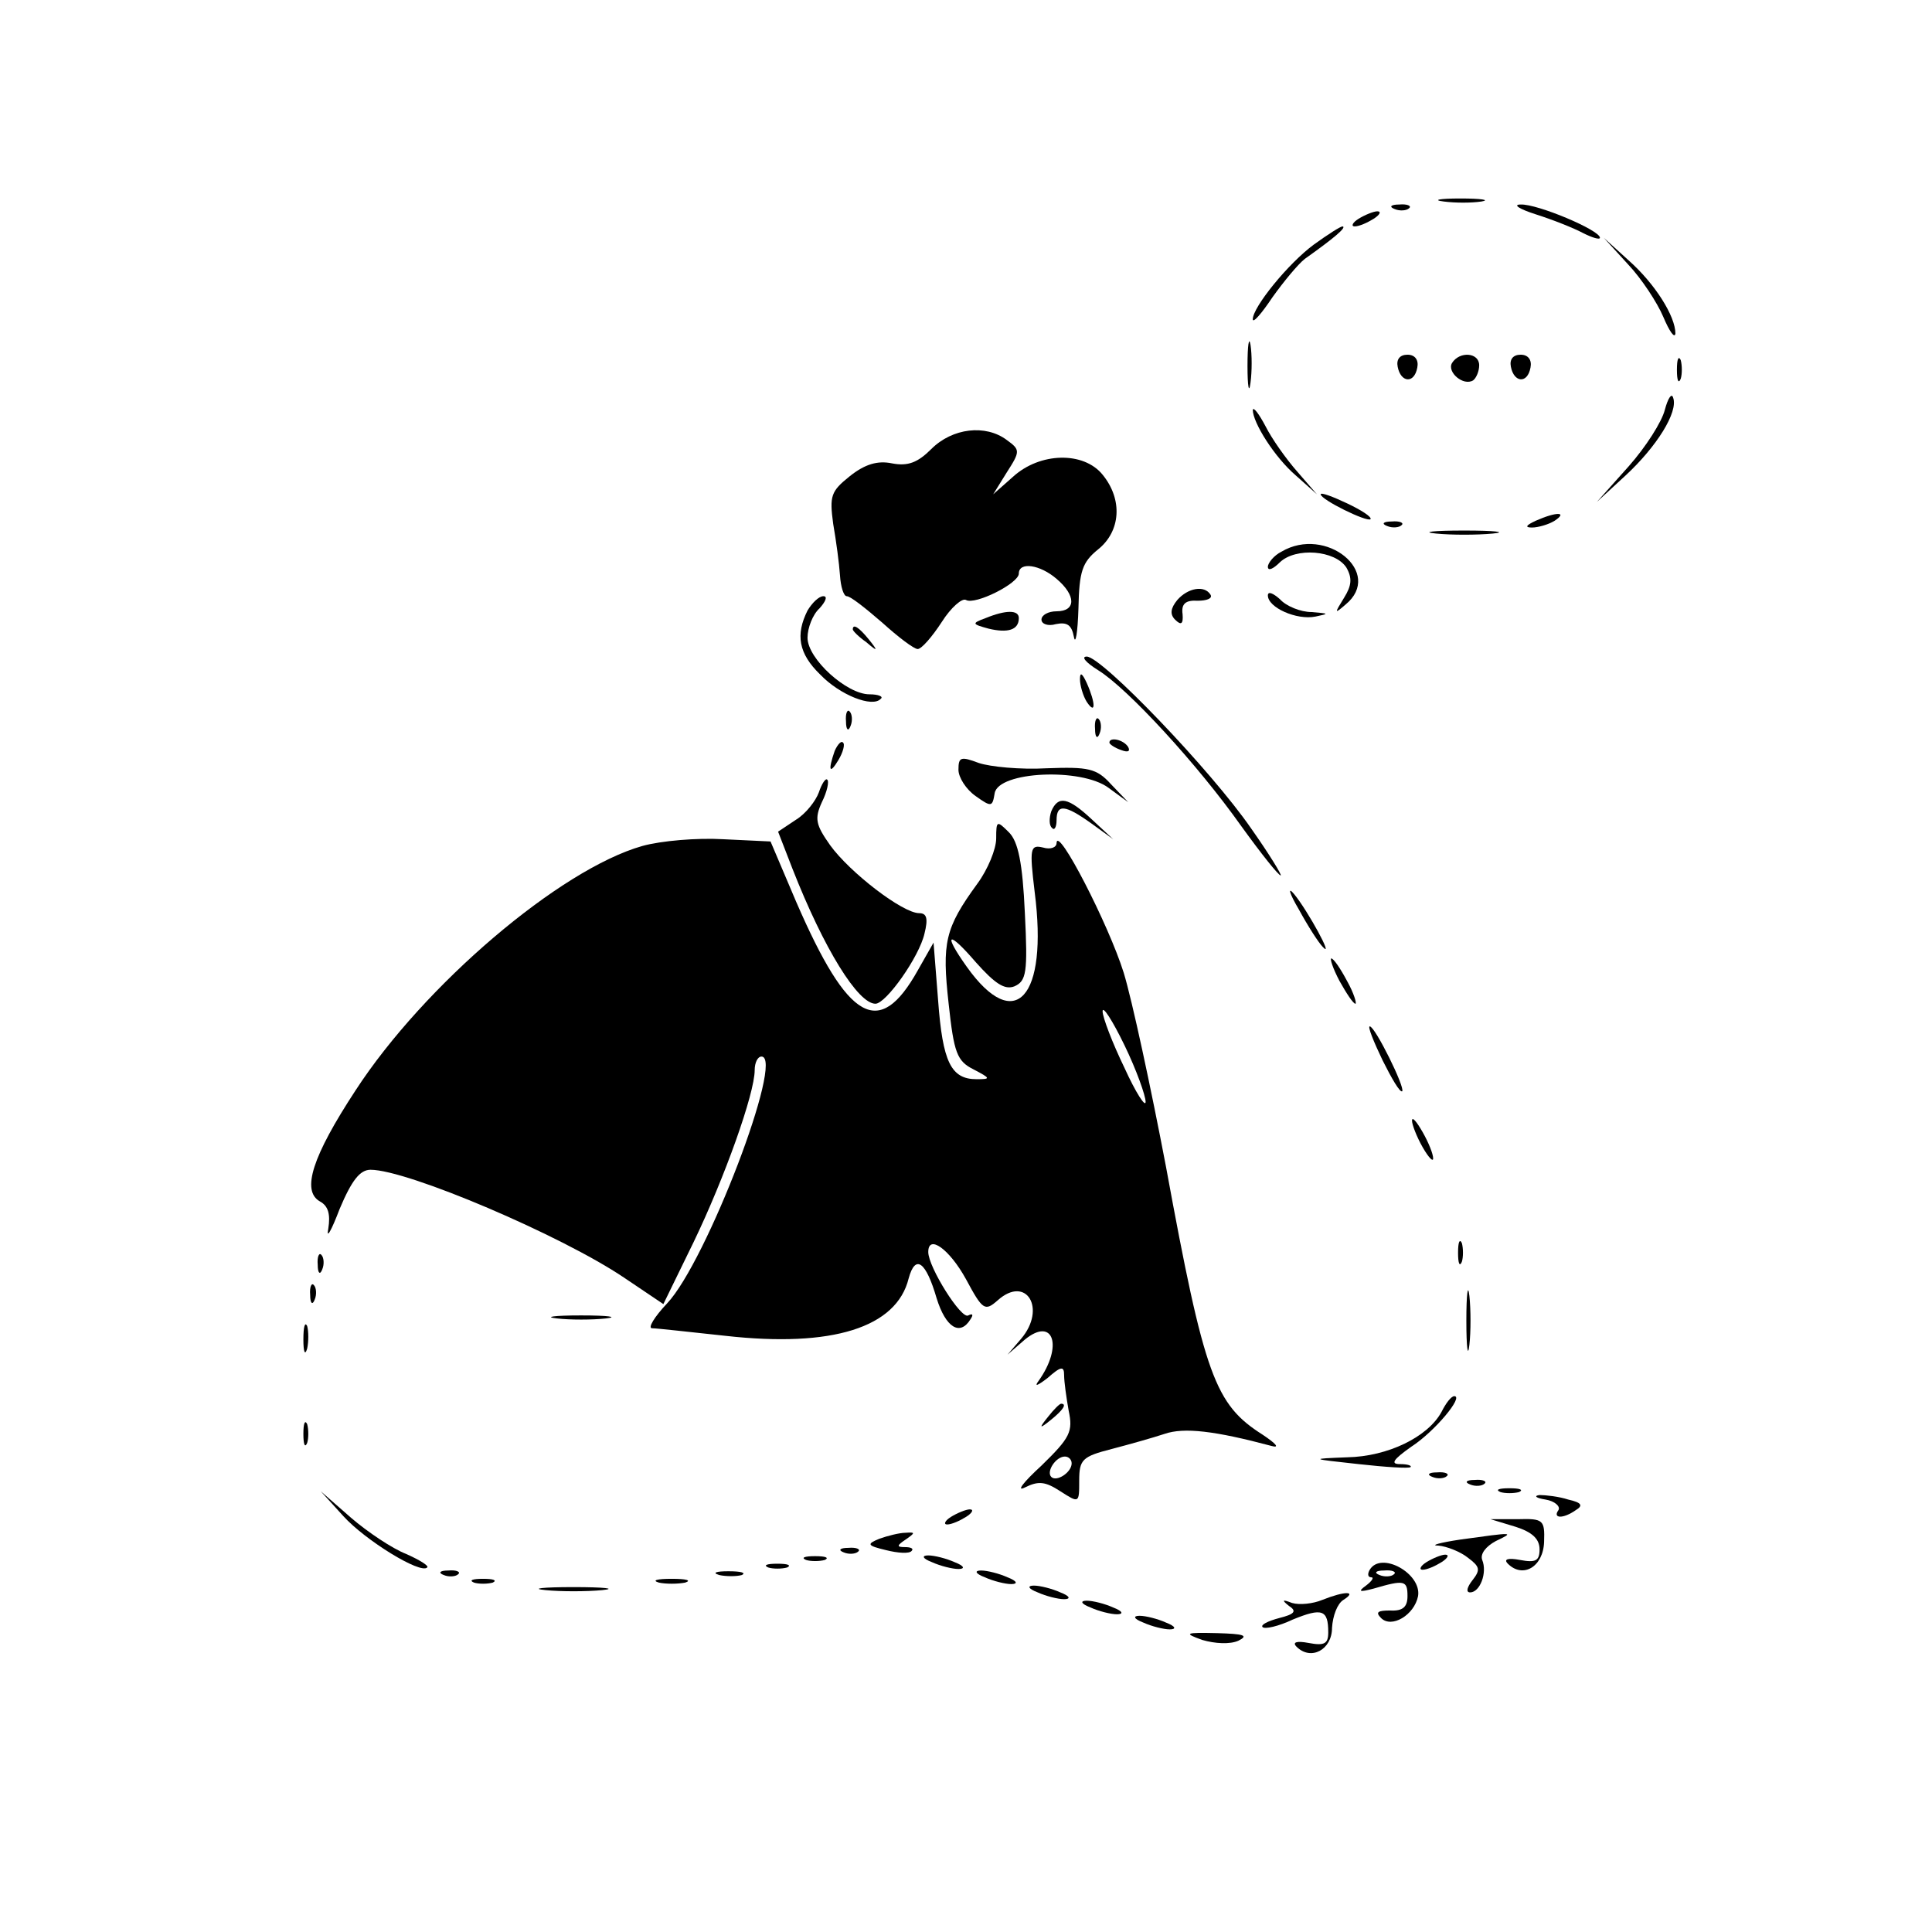 <?xml version="1.0" standalone="no"?>
<!DOCTYPE svg PUBLIC "-//W3C//DTD SVG 20010904//EN"
 "http://www.w3.org/TR/2001/REC-SVG-20010904/DTD/svg10.dtd">
<svg version="1.0" xmlns="http://www.w3.org/2000/svg"
 width="256pt" height="256pt" viewBox="0 0 256 256"
 preserveAspectRatio="xMidYMid meet">

<g transform="translate(0,256) scale(0.1,-0.1)"
stroke="none">
<path d="M1913 2293 c15 -2 37 -2 50 0 12 2 0 4 -28 4 -27 0 -38 -2 -22 -4z"/>
<path d="M1848 2283 c7 -3 16 -2 19 1 4 3 -2 6 -13 5 -11 0 -14 -3 -6 -6z"/>
<path d="M2035 2276 c22 -7 50 -18 63 -25 12 -6 22 -9 22 -6 0 10 -83 45 -105
44 -11 0 -2 -6 20 -13z"/>
<path d="M1800 2270 c-8 -5 -10 -10 -5 -10 6 0 17 5 25 10 8 5 11 10 5 10 -5
0 -17 -5 -25 -10z"/>
<path d="M1741 2236 c-34 -25 -81 -83 -81 -99 0 -6 12 8 26 29 15 21 34 44 43
51 38 27 56 42 50 43 -3 0 -20 -11 -38 -24z"/>
<path d="M2157 2210 c18 -19 39 -51 47 -70 8 -19 15 -29 16 -22 0 23 -27 66
-62 97 l-33 30 32 -35z"/>
<path d="M1653 2075 c0 -27 2 -38 4 -22 2 15 2 37 0 50 -2 12 -4 0 -4 -28z"/>
<path d="M1852 2074 c4 -21 22 -23 26 -1 2 10 -3 17 -13 17 -10 0 -15 -6 -13
-16z"/>
<path d="M1924 2079 c-7 -12 15 -31 28 -23 4 3 8 12 8 20 0 17 -26 19 -36 3z"/>
<path d="M2002 2074 c4 -21 22 -23 26 -1 2 10 -3 17 -13 17 -10 0 -15 -6 -13
-16z"/>
<path d="M2222 2070 c0 -14 2 -19 5 -12 2 6 2 18 0 25 -3 6 -5 1 -5 -13z"/>
<path d="M2206 2017 c-4 -16 -25 -49 -48 -75 l-42 -47 38 35 c41 38 70 84 63
103 -2 7 -7 -1 -11 -16z"/>
<path d="M1660 2017 c0 -17 29 -63 57 -87 l28 -25 -26 30 c-15 17 -34 44 -42
60 -9 17 -16 26 -17 22z"/>
<path d="M1234 1965 c-18 -18 -31 -23 -52 -19 -19 4 -36 -1 -56 -17 -25 -20
-27 -26 -22 -63 4 -23 8 -53 9 -68 1 -16 5 -28 9 -28 5 0 25 -16 47 -35 21
-19 42 -35 47 -35 5 0 19 16 32 36 12 19 27 32 32 29 12 -7 70 22 70 35 0 16
28 12 50 -7 26 -22 26 -43 0 -43 -11 0 -20 -5 -20 -11 0 -6 9 -9 19 -6 15 3
21 -1 24 -17 2 -11 5 5 6 38 1 49 5 61 26 78 30 24 33 66 6 99 -25 31 -83 30
-119 -3 l-26 -23 18 29 c18 28 18 30 0 43 -28 21 -72 16 -100 -12z"/>
<path d="M1750 1905 c0 -7 61 -37 66 -33 2 3 -12 12 -31 21 -19 9 -35 15 -35
12z"/>
<path d="M2035 1870 c-13 -6 -15 -9 -5 -9 8 0 22 4 30 9 18 12 2 12 -25 0z"/>
<path d="M1838 1863 c7 -3 16 -2 19 1 4 3 -2 6 -13 5 -11 0 -14 -3 -6 -6z"/>
<path d="M1903 1853 c20 -2 54 -2 75 0 20 2 3 4 -38 4 -41 0 -58 -2 -37 -4z"/>
<path d="M1698 1829 c-10 -5 -18 -15 -18 -20 0 -6 7 -3 16 6 21 20 73 16 88
-7 8 -14 7 -24 -3 -40 -13 -21 -13 -22 2 -9 51 42 -26 105 -85 70z"/>
<path d="M1560 1765 c-9 -11 -10 -19 -3 -26 8 -8 11 -6 10 7 -2 14 4 19 20 18
12 0 20 3 17 8 -8 13 -30 9 -44 -7z"/>
<path d="M1680 1771 c0 -16 38 -33 63 -28 19 4 18 4 -5 6 -15 0 -34 8 -42 17
-9 8 -16 11 -16 5z"/>
<path d="M1070 1751 c-16 -32 -12 -57 17 -85 26 -27 69 -44 80 -32 4 3 -3 6
-15 6 -30 0 -82 47 -82 75 0 13 7 31 16 39 8 9 11 16 5 16 -6 0 -15 -9 -21
-19z"/>
<path d="M1306 1741 c-19 -7 -18 -8 4 -14 25 -6 40 -2 40 14 0 11 -17 11 -44
0z"/>
<path d="M1130 1726 c0 -2 8 -10 18 -17 15 -13 16 -12 3 4 -13 16 -21 21 -21
13z"/>
<path d="M1455 1672 c39 -24 132 -125 190 -207 26 -36 49 -65 52 -65 2 0 -15
28 -39 62 -53 77 -198 228 -218 228 -8 0 -1 -8 15 -18z"/>
<path d="M1431 1660 c0 -8 4 -22 9 -30 12 -18 12 -2 0 25 -6 13 -9 15 -9 5z"/>
<path d="M1121 1604 c0 -11 3 -14 6 -6 3 7 2 16 -1 19 -3 4 -6 -2 -5 -13z"/>
<path d="M1451 1594 c0 -11 3 -14 6 -6 3 7 2 16 -1 19 -3 4 -6 -2 -5 -13z"/>
<path d="M1106 1565 c-9 -26 -7 -32 5 -12 6 10 9 21 6 23 -2 3 -7 -2 -11 -11z"/>
<path d="M1470 1576 c0 -2 7 -7 16 -10 8 -3 12 -2 9 4 -6 10 -25 14 -25 6z"/>
<path d="M1270 1540 c0 -10 10 -26 23 -35 21 -15 22 -14 25 4 5 29 115 34 151
7 l26 -19 -23 24 c-19 21 -30 23 -85 21 -35 -2 -75 2 -90 7 -24 9 -27 8 -27
-9z"/>
<path d="M1085 1510 c-4 -11 -17 -28 -30 -36 l-24 -16 19 -49 c42 -107 87
-179 110 -179 14 0 58 62 65 93 5 20 3 27 -7 27 -22 0 -92 54 -118 90 -19 27
-21 35 -11 57 7 14 10 28 7 30 -2 2 -7 -5 -11 -17z"/>
<path d="M1393 1485 c-3 -9 -3 -19 1 -22 3 -4 6 1 6 10 0 22 11 21 46 -4 l29
-21 -28 26 c-32 30 -45 32 -54 11z"/>
<path d="M1320 1449 c0 -14 -11 -41 -25 -60 -43 -59 -47 -78 -38 -159 7 -65
11 -76 33 -87 23 -12 23 -13 4 -13 -34 0 -45 23 -51 105 l-6 76 -21 -37 c-51
-91 -92 -68 -161 91 l-34 80 -63 3 c-34 2 -82 -2 -107 -9 -109 -31 -289 -184
-380 -324 -57 -87 -72 -133 -47 -147 11 -6 14 -17 11 -36 -3 -15 4 -3 15 26
16 38 27 52 41 52 49 0 253 -87 336 -143 l52 -35 40 82 c41 85 81 197 81 228
0 10 4 18 9 18 31 0 -73 -272 -125 -327 -17 -18 -26 -33 -20 -33 6 0 50 -5 97
-10 142 -16 227 11 243 76 9 33 23 22 37 -26 12 -39 31 -51 45 -28 4 6 3 8 -3
5 -9 -6 -53 64 -53 84 0 24 28 4 50 -36 22 -41 25 -43 42 -28 38 34 65 -11 31
-51 l-18 -21 23 20 c38 31 51 -9 18 -55 -6 -8 -1 -6 12 4 18 16 22 16 22 4 0
-9 3 -30 6 -47 6 -28 2 -36 -36 -73 -24 -22 -34 -35 -22 -29 18 9 27 8 47 -5
25 -16 25 -16 25 14 0 28 4 32 43 42 23 6 55 15 70 20 26 9 67 4 142 -16 11
-3 6 3 -12 15 -63 40 -77 77 -128 355 -20 105 -45 221 -56 257 -20 64 -88 196
-89 172 0 -6 -8 -9 -18 -6 -17 4 -18 -1 -11 -59 18 -140 -26 -189 -90 -99 -32
45 -25 49 12 6 25 -28 38 -37 51 -32 16 7 18 18 14 97 -3 67 -9 95 -21 107
-16 16 -17 16 -17 -8z m198 -349 c0 -8 -13 12 -28 45 -16 33 -29 67 -29 75 0
8 13 -12 29 -45 16 -33 28 -67 28 -75z m-98 -479 c0 -12 -20 -25 -27 -18 -7 7
6 27 18 27 5 0 9 -4 9 -9z"/>
<path d="M1721 1355 c12 -22 26 -44 32 -50 15 -16 -20 48 -38 70 -9 11 -7 2 6
-20z"/>
<path d="M1775 1260 c9 -16 18 -30 21 -30 2 0 -2 14 -11 30 -9 17 -18 30 -21
30 -2 0 2 -13 11 -30z"/>
<path d="M1832 1155 c12 -24 23 -43 26 -41 4 5 -36 86 -43 86 -3 0 5 -20 17
-45z"/>
<path d="M1871 1075 c0 -5 6 -21 14 -35 8 -14 14 -20 14 -15 0 6 -6 21 -14 35
-8 14 -14 21 -14 15z"/>
<path d="M1932 900 c0 -14 2 -19 5 -12 2 6 2 18 0 25 -3 6 -5 1 -5 -13z"/>
<path d="M421 884 c0 -11 3 -14 6 -6 3 7 2 16 -1 19 -3 4 -6 -2 -5 -13z"/>
<path d="M1943 810 c0 -36 2 -50 4 -32 2 17 2 47 0 65 -2 17 -4 3 -4 -33z"/>
<path d="M411 844 c0 -11 3 -14 6 -6 3 7 2 16 -1 19 -3 4 -6 -2 -5 -13z"/>
<path d="M738 813 c17 -2 47 -2 65 0 17 2 3 4 -33 4 -36 0 -50 -2 -32 -4z"/>
<path d="M402 785 c0 -16 2 -22 5 -12 2 9 2 23 0 30 -3 6 -5 -1 -5 -18z"/>
<path d="M1910 689 c-18 -33 -71 -59 -125 -60 -50 -2 -49 -2 15 -9 36 -4 67
-6 69 -4 2 2 -4 4 -14 4 -13 0 -9 6 15 23 31 20 70 67 57 67 -4 0 -11 -9 -17
-21z"/>
<path d="M1389 683 c-13 -16 -12 -17 4 -4 16 13 21 21 13 21 -2 0 -10 -8 -17
-17z"/>
<path d="M402 660 c0 -14 2 -19 5 -12 2 6 2 18 0 25 -3 6 -5 1 -5 -13z"/>
<path d="M1898 603 c7 -3 16 -2 19 1 4 3 -2 6 -13 5 -11 0 -14 -3 -6 -6z"/>
<path d="M1948 593 c7 -3 16 -2 19 1 4 3 -2 6 -13 5 -11 0 -14 -3 -6 -6z"/>
<path d="M1988 583 c6 -2 18 -2 25 0 6 3 1 5 -13 5 -14 0 -19 -2 -12 -5z"/>
<path d="M455 551 c29 -32 102 -77 111 -68 3 2 -10 10 -28 18 -18 7 -51 29
-73 48 l-40 35 30 -33z"/>
<path d="M2048 573 c12 -2 20 -9 17 -14 -8 -11 6 -12 23 0 10 6 8 10 -10 14
-12 4 -30 6 -38 6 -8 -1 -5 -4 8 -6z"/>
<path d="M1260 550 c-8 -5 -10 -10 -5 -10 6 0 17 5 25 10 8 5 11 10 5 10 -5 0
-17 -5 -25 -10z"/>
<path d="M2008 537 c22 -7 32 -16 32 -30 0 -15 -5 -18 -26 -14 -16 3 -22 1
-16 -5 20 -20 47 -4 48 29 1 29 -1 31 -35 30 l-36 0 33 -10z"/>
<path d="M1165 521 c-17 -7 -16 -9 9 -15 16 -4 31 -5 34 -1 3 3 -1 5 -9 5 -11
0 -11 2 1 10 13 9 13 10 0 9 -8 0 -24 -4 -35 -8z"/>
<path d="M1935 520 c-27 -4 -41 -8 -29 -8 11 -1 29 -8 39 -16 16 -12 17 -16 6
-30 -7 -9 -9 -16 -3 -16 13 0 23 26 16 43 -3 8 5 18 18 25 25 12 25 12 -47 2z"/>
<path d="M1118 503 c7 -3 16 -2 19 1 4 3 -2 6 -13 5 -11 0 -14 -3 -6 -6z"/>
<path d="M1068 493 c6 -2 18 -2 25 0 6 3 1 5 -13 5 -14 0 -19 -2 -12 -5z"/>
<path d="M1235 490 c11 -5 27 -9 35 -9 9 0 8 4 -5 9 -11 5 -27 9 -35 9 -9 0
-8 -4 5 -9z"/>
<path d="M1890 490 c-8 -5 -10 -10 -5 -10 6 0 17 5 25 10 8 5 11 10 5 10 -5 0
-17 -5 -25 -10z"/>
<path d="M1018 483 c6 -2 18 -2 25 0 6 3 1 5 -13 5 -14 0 -19 -2 -12 -5z"/>
<path d="M1815 480 c-3 -5 -3 -10 2 -10 4 0 1 -5 -7 -11 -11 -8 -9 -9 10 -4
41 12 45 11 45 -10 0 -14 -6 -20 -23 -19 -16 0 -20 -2 -12 -10 14 -14 44 4 49
29 5 30 -49 60 -64 35z m32 -6 c-3 -3 -12 -4 -19 -1 -8 3 -5 6 6 6 11 1 17 -2
13 -5z"/>
<path d="M588 473 c7 -3 16 -2 19 1 4 3 -2 6 -13 5 -11 0 -14 -3 -6 -6z"/>
<path d="M953 473 c9 -2 23 -2 30 0 6 3 -1 5 -18 5 -16 0 -22 -2 -12 -5z"/>
<path d="M1305 470 c11 -5 27 -9 35 -9 9 0 8 4 -5 9 -11 5 -27 9 -35 9 -9 0
-8 -4 5 -9z"/>
<path d="M628 463 c6 -2 18 -2 25 0 6 3 1 5 -13 5 -14 0 -19 -2 -12 -5z"/>
<path d="M873 463 c9 -2 25 -2 35 0 9 3 1 5 -18 5 -19 0 -27 -2 -17 -5z"/>
<path d="M723 453 c20 -2 54 -2 75 0 20 2 3 4 -38 4 -41 0 -58 -2 -37 -4z"/>
<path d="M1375 450 c11 -5 27 -9 35 -9 9 0 8 4 -5 9 -11 5 -27 9 -35 9 -9 0
-8 -4 5 -9z"/>
<path d="M1752 440 c-12 -5 -30 -7 -40 -4 -13 5 -14 4 -4 -4 11 -7 7 -11 -13
-16 -15 -4 -25 -9 -22 -12 3 -3 21 1 40 10 39 16 47 13 47 -17 0 -15 -5 -18
-26 -14 -16 3 -22 1 -16 -5 19 -19 47 -4 47 25 1 16 7 32 15 37 19 12 2 12
-28 0z"/>
<path d="M1445 430 c11 -5 27 -9 35 -9 9 0 8 4 -5 9 -11 5 -27 9 -35 9 -9 0
-8 -4 5 -9z"/>
<path d="M1515 410 c11 -5 27 -9 35 -9 9 0 8 4 -5 9 -11 5 -27 9 -35 9 -9 0
-8 -4 5 -9z"/>
<path d="M1593 387 c17 -5 37 -6 48 -1 14 7 7 9 -28 10 -43 1 -45 0 -20 -9z"/>
</g>
</svg>
